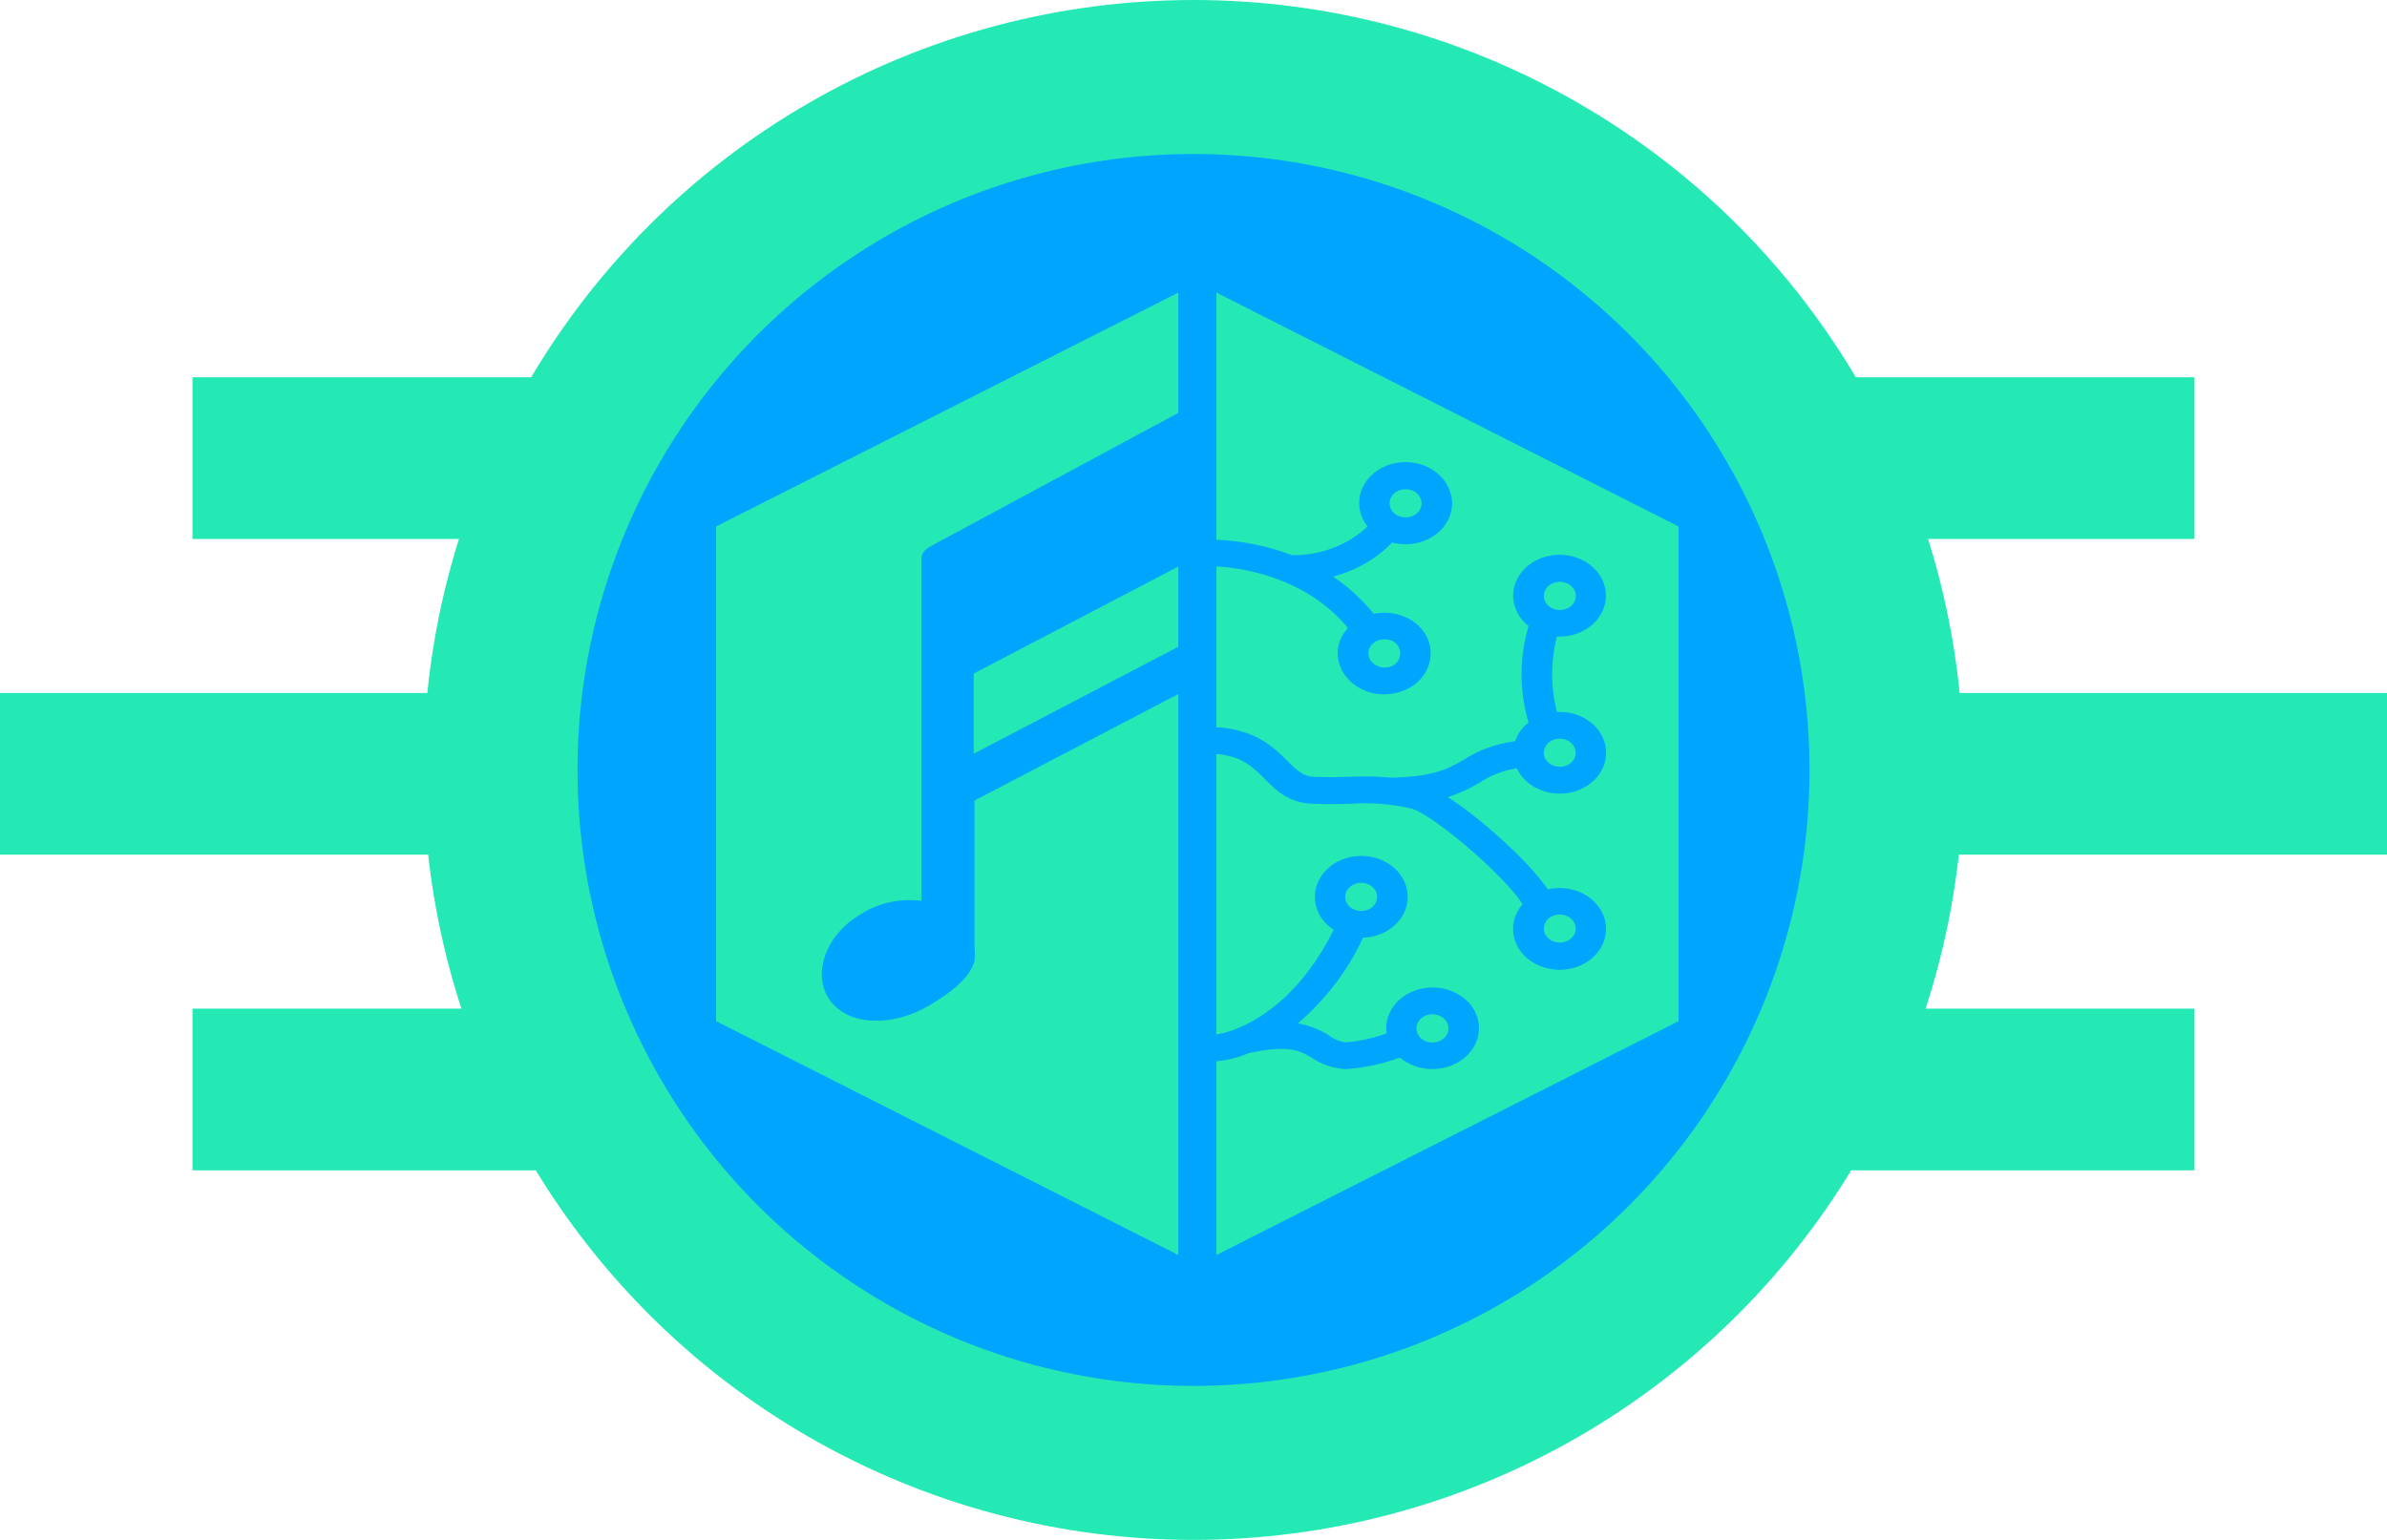 <svg width="310" height="200" viewBox="0 0 310 200" fill="none" xmlns="http://www.w3.org/2000/svg">
<path d="M25 131H285V152H25V131Z" fill="#24E9B5"/>
<rect x="25" y="49" width="260" height="21" fill="#24E9B5"/>
<rect y="90" width="310" height="21" fill="#24E9B5"/>
<circle cx="155" cy="100" r="100" fill="#24E9B5"/>
<circle cx="155" cy="100" r="80" fill="#00A5FE"/>
<path d="M153.031 38L93 68.375V132.625L153.031 163V90.135L126.559 103.979V123.063C126.618 123.641 126.618 124.234 126.559 124.812C125.951 127.078 123.37 129 120.653 130.599C115.916 133.396 110.305 133.25 107.86 130.021C105.421 126.792 107.027 121.526 111.794 118.729C114.062 117.271 116.891 116.651 119.673 117V72.474C119.673 71.672 120.464 71.162 121.007 70.87L153.031 53.625V38ZM157.969 38V70.094C161.359 70.25 164.702 70.927 167.82 72.109C169.656 72.124 171.475 71.799 173.159 71.156C174.844 70.513 176.357 69.565 177.601 68.375C177.09 67.731 176.747 66.995 176.597 66.22C176.448 65.445 176.495 64.65 176.736 63.894C176.976 63.137 177.405 62.436 177.99 61.843C178.574 61.25 179.301 60.778 180.118 60.462C180.934 60.147 181.82 59.995 182.711 60.018C183.602 60.041 184.477 60.238 185.271 60.594C186.065 60.951 186.76 61.459 187.305 62.081C187.849 62.704 188.231 63.425 188.421 64.193L188.445 64.224C188.671 65.131 188.623 66.074 188.308 66.96C187.992 67.846 187.42 68.643 186.646 69.274C185.873 69.904 184.926 70.345 183.9 70.553C182.874 70.76 181.804 70.728 180.796 70.458C178.788 72.557 176.119 74.094 173.136 74.885C175.144 76.255 176.922 77.885 178.399 79.719C179.966 79.397 181.614 79.631 182.988 80.37C187.524 82.901 186.342 89 181.11 90.042C175.877 91.083 171.813 86.031 174.672 82.026C174.79 81.87 174.92 81.713 175.056 81.557C172.877 78.916 169.953 76.822 166.574 75.484C163.863 74.386 160.946 73.735 157.969 73.562V94.448C163.019 94.76 165.387 97.016 167.153 98.792C168.494 100.125 169.256 100.823 170.567 100.885C172.475 100.979 173.922 100.927 175.327 100.885C177.09 100.795 178.858 100.834 180.613 101C186.165 100.911 188.126 99.823 190.093 98.677C192.063 97.404 194.356 96.577 196.773 96.266C196.935 95.782 197.173 95.321 197.482 94.896C197.666 94.643 197.873 94.405 198.102 94.182C198.238 94.052 198.379 93.953 198.515 93.838C197.303 89.732 197.303 85.419 198.515 81.312L198.444 81.26C197.415 80.419 196.751 79.286 196.567 78.059C196.384 76.832 196.692 75.586 197.439 74.538C198.186 73.49 199.325 72.704 200.659 72.318C201.992 71.931 203.437 71.967 204.744 72.42C206.051 72.873 207.137 73.714 207.815 74.798C208.493 75.882 208.721 77.141 208.458 78.357C208.196 79.574 207.46 80.671 206.378 81.46C205.296 82.248 203.935 82.679 202.532 82.677H202.195C201.376 85.896 201.376 89.234 202.195 92.453H202.567C203.501 92.454 204.421 92.647 205.256 93.015C206.091 93.383 206.817 93.918 207.377 94.576C207.938 95.235 208.317 95.999 208.485 96.809C208.653 97.619 208.606 98.452 208.346 99.243C208.087 100.033 207.622 100.76 206.99 101.366C206.357 101.971 205.574 102.438 204.701 102.731C203.828 103.024 202.891 103.134 201.962 103.052C201.033 102.97 200.138 102.699 199.348 102.26L199.07 102.089C198.141 101.513 197.419 100.714 196.991 99.787C195.245 100.055 193.597 100.687 192.184 101.63C190.9 102.421 189.504 103.061 188.032 103.531C192.503 106.422 198.498 111.865 201.02 115.505C201.513 115.392 202.021 115.334 202.532 115.333C203.468 115.331 204.392 115.52 205.23 115.887C206.069 116.254 206.799 116.788 207.362 117.448C207.926 118.107 208.307 118.873 208.477 119.685C208.646 120.497 208.599 121.332 208.338 122.125C208.077 122.918 207.611 123.646 206.975 124.252C206.34 124.859 205.553 125.326 204.677 125.617C203.801 125.908 202.86 126.015 201.929 125.93C200.998 125.844 200.102 125.569 199.313 125.125L199.035 124.969C197.777 124.183 196.91 123.001 196.613 121.667C196.316 120.332 196.612 118.949 197.44 117.802C197.532 117.672 197.633 117.547 197.742 117.427C195.113 113.391 185.775 105.552 183.212 104.995C180.688 104.42 178.074 104.214 175.475 104.385C174.057 104.427 172.445 104.479 170.36 104.385C167.318 104.245 165.736 102.651 164.2 101.109C162.664 99.568 161.188 98.193 157.969 97.927V134.354C158.836 134.209 159.681 133.973 160.485 133.651C160.594 133.595 160.708 133.547 160.827 133.51C164.135 132.12 169.22 128.771 173.207 120.766C172.003 119.982 171.172 118.831 170.877 117.537C170.582 116.243 170.844 114.899 171.612 113.766C172.146 112.973 172.904 112.317 173.812 111.861C174.72 111.405 175.747 111.165 176.791 111.165C177.836 111.165 178.863 111.404 179.772 111.86C180.68 112.316 181.438 112.972 181.972 113.764C182.505 114.556 182.796 115.457 182.816 116.378C182.835 117.3 182.583 118.21 182.083 119.019C181.583 119.828 180.853 120.509 179.965 120.994C179.077 121.479 178.061 121.752 177.016 121.786C175.099 125.97 172.219 129.758 168.559 132.911C170.033 133.18 171.424 133.723 172.64 134.505C173.247 134.99 174.011 135.296 174.825 135.38C176.626 135.211 178.391 134.822 180.07 134.224C179.909 133.091 180.167 131.941 180.805 130.947C181.443 129.953 182.427 129.167 183.612 128.705C184.797 128.243 186.119 128.13 187.382 128.383C188.645 128.636 189.782 129.242 190.625 130.109V130.083C191.372 130.854 191.854 131.798 192.013 132.803C192.172 133.808 192.001 134.832 191.521 135.754C191.041 136.676 190.271 137.457 189.303 138.006C188.335 138.554 187.21 138.847 186.059 138.849C184.476 138.861 182.951 138.324 181.812 137.354C179.613 138.161 177.287 138.665 174.914 138.849H174.619C173.091 138.747 171.632 138.249 170.425 137.417C168.878 136.495 167.413 135.62 162.145 136.792C160.833 137.353 159.419 137.705 157.969 137.833V163L218 132.625V68.375L157.969 38ZM182.503 63.542C182.066 63.549 181.642 63.678 181.292 63.91C180.943 64.142 180.685 64.466 180.556 64.835C180.427 65.203 180.434 65.599 180.574 65.964C180.715 66.329 180.983 66.647 181.34 66.87L181.446 66.922C182.409 67.443 183.679 67.198 184.305 66.359V66.349C184.503 66.07 184.613 65.748 184.622 65.419C184.631 65.089 184.539 64.764 184.356 64.476C184.173 64.189 183.905 63.951 183.581 63.786C183.257 63.622 182.889 63.537 182.515 63.542H182.503ZM153.031 73.583L126.453 87.479V97.896L153.031 84V73.583ZM202.555 75.562C202.206 75.565 201.864 75.645 201.559 75.796C201.255 75.946 200.998 76.161 200.813 76.422V76.432C200.531 76.829 200.432 77.305 200.538 77.764C200.643 78.223 200.945 78.628 201.38 78.896L201.457 78.948C201.924 79.204 202.487 79.288 203.025 79.183C203.562 79.078 204.032 78.792 204.333 78.385C204.534 78.107 204.646 77.785 204.657 77.455C204.668 77.125 204.578 76.798 204.396 76.51C204.214 76.221 203.947 75.981 203.623 75.815C203.299 75.649 202.93 75.564 202.555 75.568V75.562ZM179.657 83.037C179.327 83.053 179.007 83.139 178.722 83.287C178.438 83.434 178.197 83.639 178.021 83.885C177.828 84.163 177.722 84.481 177.714 84.806C177.705 85.131 177.794 85.453 177.971 85.738C178.149 86.023 178.408 86.262 178.724 86.431C179.039 86.6 179.4 86.692 179.769 86.698C182.616 86.698 182.503 82.896 179.651 83.037H179.657ZM202.555 95.938C202.207 95.94 201.865 96.019 201.56 96.168C201.256 96.318 200.999 96.532 200.813 96.792C200.526 97.188 200.424 97.666 200.527 98.127C200.63 98.588 200.932 98.996 201.368 99.266L201.457 99.318C201.925 99.569 202.486 99.65 203.021 99.543C203.555 99.436 204.022 99.15 204.321 98.745C204.519 98.467 204.628 98.147 204.638 97.819C204.648 97.49 204.557 97.166 204.376 96.879C204.195 96.592 203.93 96.354 203.609 96.188C203.287 96.022 202.921 95.936 202.549 95.938H202.555ZM176.715 114.656C176.367 114.666 176.026 114.754 175.726 114.91C175.426 115.067 175.175 115.288 174.997 115.552C174.856 115.757 174.763 115.985 174.723 116.221C174.682 116.458 174.695 116.7 174.76 116.932C174.855 117.268 175.056 117.573 175.34 117.813C175.623 118.052 175.978 118.216 176.362 118.285C176.747 118.354 177.146 118.326 177.513 118.203C177.88 118.081 178.2 117.87 178.437 117.593C178.673 117.317 178.816 116.988 178.849 116.643C178.882 116.298 178.804 115.952 178.623 115.645C178.442 115.337 178.167 115.082 177.828 114.907C177.49 114.732 177.102 114.645 176.709 114.656H176.715ZM202.555 118.766C202.207 118.768 201.865 118.847 201.56 118.997C201.256 119.146 200.999 119.36 200.813 119.62V119.63C200.532 120.026 200.434 120.501 200.537 120.959C200.64 121.417 200.937 121.823 201.368 122.094L201.457 122.146C201.923 122.399 202.483 122.481 203.018 122.376C203.553 122.271 204.02 121.987 204.321 121.583C204.52 121.305 204.631 120.985 204.642 120.656C204.652 120.327 204.562 120.001 204.381 119.714C204.2 119.426 203.934 119.187 203.612 119.021C203.289 118.855 202.922 118.769 202.549 118.771L202.555 118.766ZM186 131.724V131.734C185.516 131.739 185.05 131.894 184.683 132.172C184.358 132.416 184.126 132.741 184.019 133.105C183.911 133.469 183.933 133.853 184.081 134.205C184.23 134.558 184.497 134.862 184.848 135.075C185.198 135.289 185.615 135.403 186.041 135.401C186.54 135.404 187.023 135.247 187.4 134.958C187.606 134.802 187.775 134.611 187.896 134.396C188.018 134.181 188.09 133.948 188.108 133.708C188.13 133.457 188.093 133.204 187.999 132.965C187.906 132.727 187.757 132.508 187.563 132.322C187.369 132.136 187.134 131.988 186.872 131.886C186.61 131.784 186.327 131.731 186.041 131.729C186.027 131.729 186.014 131.729 186 131.729V131.724Z" fill="#24E9B5"/>
</svg>
